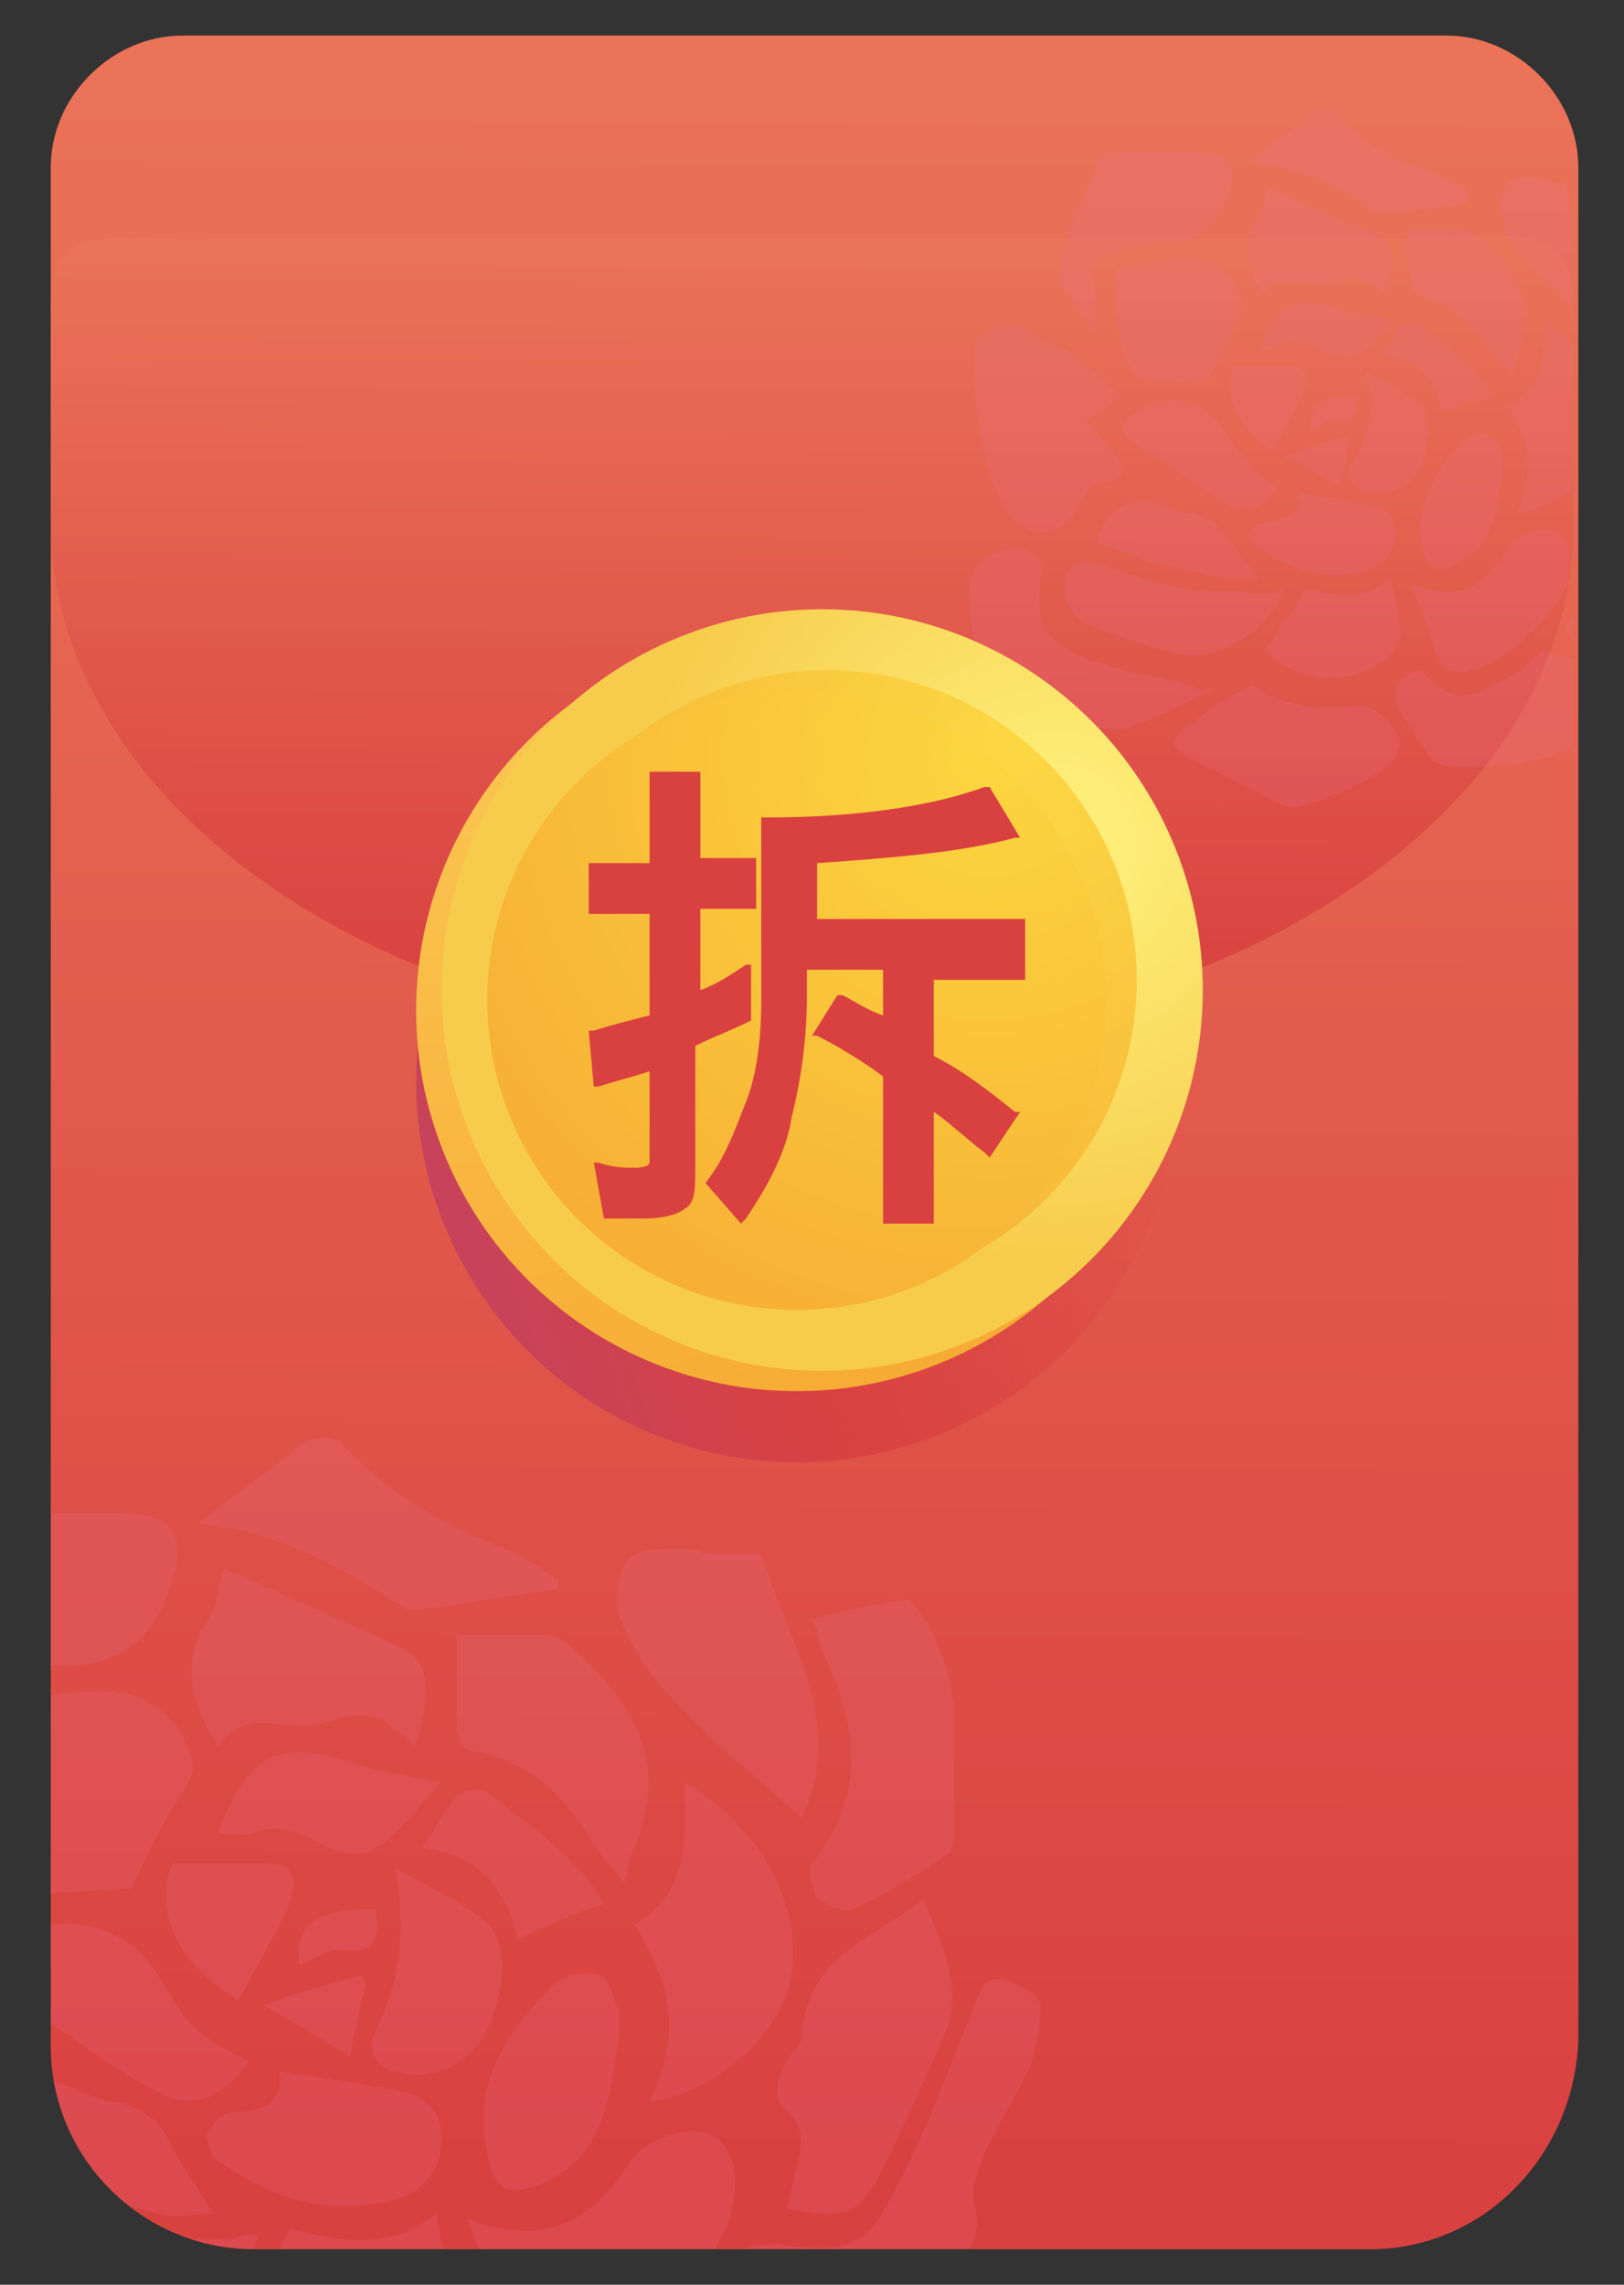 <?xml version="1.0" encoding="utf-8"?>
<!-- Generator: Adobe Illustrator 23.0.1, SVG Export Plug-In . SVG Version: 6.00 Build 0)  -->
<svg version="1.1" id="圖層_1" xmlns="http://www.w3.org/2000/svg" xmlns:xlink="http://www.w3.org/1999/xlink" x="0px" y="0px"
	 viewBox="0 0 32 45" style="enable-background:new 0 0 32 45;" xml:space="preserve">
<rect x="0" y="0" width="32" height="45" fill="#333333" stroke="none"/>
<style type="text/css">
	.st0{fill:url(#SVGID_1_);}
	.st1{fill:url(#SVGID_2_);}
	.st2{opacity:0.19;clip-path:url(#SVGID_4_);}
	.st3{fill:#EB6D93;}
	.st4{opacity:0.19;clip-path:url(#SVGID_6_);}
	.st5{fill:url(#SVGID_7_);}
	.st6{fill:url(#SVGID_8_);}
	.st7{fill:url(#SVGID_9_);}
	.st8{opacity:0.9;fill:url(#SVGID_10_);enable-background:new    ;}
	.st9{fill:url(#SVGID_11_);}
	.st10{fill:#D94140;}
</style>
<g>
	<g>
		
			<linearGradient id="SVGID_1_" gradientUnits="userSpaceOnUse" x1="16.193" y1="616.559" x2="15.866" y2="678.735" gradientTransform="matrix(1 0 0 1 0 -622)">
			<stop  offset="0" style="stop-color:#ED7B5C"/>
			<stop  offset="0.772" style="stop-color:#D94140"/>
		</linearGradient>
		<path class="st0" d="M27,44.3H5c-2.2,0-4-1.8-4-4v-37c0-1.4,1.2-2.6,2.6-2.6h24.9c1.4,0,2.6,1.2,2.6,2.6v36.9
			C31,42.5,29.2,44.3,27,44.3z"/>
		
			<linearGradient id="SVGID_2_" gradientUnits="userSpaceOnUse" x1="16.031" y1="624.419" x2="15.913" y2="646.901" gradientTransform="matrix(1 0 0 1 0 -622)">
			<stop  offset="0" style="stop-color:#ED7B5C"/>
			<stop  offset="0.772" style="stop-color:#D94140"/>
		</linearGradient>
		<path class="st1" d="M1,10.4L1,10.4C1.1,16,7.8,20.5,16,20.5s14.9-4.5,15-10l0,0V6c0-1.8-1.5-1.3-3.3-1.3H4.3C2.5,4.8,1,4.2,1,6
			V10.4z"/>
	</g>
	<g>
		<g>
			<g>
				<defs>
					<path id="SVGID_3_" d="M27,44.3H5c-2.2,0-4-1.8-4-4V4.7c0-2.2,1.8-4,4-4h22c2.2,0,4,1.8,4,4v35.5C31,42.5,29.2,44.3,27,44.3z"
						/>
				</defs>
				<clipPath id="SVGID_4_">
					<use xlink:href="#SVGID_3_"  style="overflow:visible;"/>
				</clipPath>
				<g class="st2">
					<path class="st3" d="M2.8,47.2C1.9,47.6,1,48,0.1,48.3c-0.4,0.1-0.9,0.1-1.3-0.1c-1.2-0.5-2.3-1.1-3.4-1.6
						c-0.2-0.1-0.3-0.3-0.4-0.4c-0.1-0.8-0.2-1.7-0.1-2.5s0.7-1.2,1.4-1.3c0.8,0,1.1,0.3,1.1,1.1c-0.2,1.4,0.4,2.1,2.2,2.7
						c0.8,0.3,1.8,0.4,2.6,0.6c0.2,0,0.4,0.1,0.5,0.1C2.7,47.1,2.7,47.1,2.8,47.2z"/>
					<path class="st3" d="M-1.1,35.7C-1.5,35.1-2,34.6-2.2,34c-0.2-0.4,0-1,0.2-1.4c0.3-0.8,0.7-1.5,1-2.3c0.1-0.4,0.3-0.5,0.7-0.5
						c0.9,0,1.8,0,2.7,0s1.3,0.4,1,1.3c-0.3,1-0.8,1.6-1.9,1.7c-0.7,0-1.3,0.1-1.9,0.3c-0.2,0-0.5,0.3-0.5,0.5
						c0,0.7,0.1,1.4,0.1,2.1C-1,35.6-1.1,35.7-1.1,35.7z"/>
					<path class="st3" d="M16.7,46.1c-0.6-0.1-1.3-0.2-1.9-0.4c-0.3-0.1-0.8-0.1-0.7-0.6s0.4-0.9,1-0.9c0.1,0,0.1,0,0.2,0
						c1.4,0.2,1.8,0.1,2.4-1.2c0.6-1.1,1-2.3,1.5-3.5c0.1-0.3,0.2-0.6,0.6-0.5c0.3,0.1,0.7,0.3,0.7,0.5c0,0.4-0.1,0.9-0.2,1.2
						c-0.3,0.6-0.6,1.1-0.9,1.7c-0.1,0.3-0.3,0.7-0.2,1c0.2,0.7-0.2,1.1-0.7,1.5C18,45.6,17.5,46.2,16.7,46.1z"/>
					<path class="st3" d="M2.6,37.2c-0.6,0-1.3,0.1-2,0.1c-0.2,0-0.4-0.2-0.5-0.4c-0.5-1-0.7-2.1-0.5-3.3c0.8-0.1,1.6-0.3,2.4-0.3
						c0.9,0,1.7,0.6,1.8,1.5c0,0.2-0.1,0.3-0.2,0.5C3.2,35.9,2.9,36.5,2.6,37.2z"/>
					<path class="st3" d="M9.2,43.7c1.6,0.6,2.5,0,3.2-1.1c0.3-0.5,1.3-0.8,1.7-0.5c0.5,0.4,0.4,1,0.3,1.5c-0.2,1-2.1,2.7-3.1,2.9
						c-0.5,0.1-0.9-0.1-1.2-0.5C9.8,45.4,9.6,44.6,9.2,43.7z"/>
					<path class="st3" d="M18.2,37.4c0.4,1,0.8,1.8,0.4,2.7s-0.8,1.8-1.2,2.6c-0.5,1-0.8,1-1.9,0.8c0.1-0.3,0.1-0.5,0.2-0.8
						c0.1-0.4,0.2-0.9-0.3-1.2c-0.1-0.1-0.1-0.5,0-0.7c0.1-0.3,0.4-0.5,0.4-0.7C15.9,38.5,17.2,38.2,18.2,37.4z"/>
					<path class="st3" d="M15.8,35.8c-0.9-0.8-1.8-1.5-2.6-2.4c-0.4-0.4-0.8-1-1-1.6c-0.1-0.3,0-0.9,0.2-1.1s0.7-0.2,1.1-0.2
						c0.2,0,0.3,0.1,0.5,0.1c0.3,0,0.6,0,1,0C15.5,32.3,16.7,33.9,15.8,35.8z"/>
					<path class="st3" d="M5.1,44c-0.4,1.2-1.9,2.3-3.1,2.1c-1.1-0.2-2.2-0.6-3.3-1c-0.3-0.1-0.6-0.6-0.7-1
						c-0.2-0.8,0.3-1.2,1.1-0.9c1,0.3,2,0.6,3,0.8c0.8,0.1,1.6,0.1,2.4,0.1C4.6,44.1,4.8,44,5.1,44z"/>
					<path class="st3" d="M16,31.9c0.7-0.2,1.2-0.3,1.9-0.4c0.5,0.5,0.8,1.3,0.9,2.1c0,0.8,0,1.7,0,2.5c0,0.1,0,0.3-0.1,0.4
						c-0.6,0.4-1.2,0.8-1.9,1.1c-0.2,0.1-0.5-0.1-0.7-0.2c-0.1-0.2-0.2-0.6-0.1-0.7c1.1-1.4,0.9-2.7,0.2-4.2
						C16.1,32.2,16.1,32,16,31.9z"/>
					<path class="st3" d="M13.5,35.1c1.5,0.9,2.3,2.4,2.1,3.8c-0.2,1.2-1.5,2.3-2.8,2.5c0.6-1.3,0.5-2.2-0.3-3.5
						C13.6,37.3,13.5,36.2,13.5,35.1z"/>
					<path class="st3" d="M9,32.2c0.5,0,1.1,0,1.7,0c0.2,0,0.4,0.1,0.5,0.2c1.3,1.1,2,2.3,1.3,4c-0.1,0.2-0.1,0.4-0.2,0.7
						c-0.3-0.4-0.6-0.7-0.8-1.1c-0.5-0.7-1.1-1.3-2.1-1.5C9,34.5,9,34.1,9,33.7C9,33.2,9,32.7,9,32.2z"/>
					<path class="st3" d="M11,31.3c-0.9,0.1-1.8,0.3-2.7,0.4c-0.1,0-0.2,0-0.3,0c-1.2-0.8-2.4-1.5-4.1-1.7c0.8-0.6,1.5-1.1,2.1-1.6
						c0.2-0.1,0.6-0.1,0.7,0c0.9,1,2,1.6,3.2,2.1c0.4,0.1,0.7,0.4,1.1,0.6C11,31.2,11,31.3,11,31.3z"/>
					<path class="st3" d="M5.7,43.9c0.9,0.2,1.9,0.5,2.9-0.3c0.1,0.7,0.3,1.3,0.3,1.8c0,0.3-0.3,0.7-0.5,0.9c-1.4,0.9-2.6,0.9-4-0.4
						c0.2-0.3,0.5-0.6,0.7-1C5.4,44.7,5.5,44.3,5.7,43.9z"/>
					<path class="st3" d="M4.3,34.4c-0.5-0.8-0.8-1.6-0.2-2.5c0.2-0.3,0.2-0.6,0.3-1c1.2,0.5,2.3,1,3.4,1.5c0.7,0.3,0.7,0.8,0.4,2
						C8,34.2,7.8,34.1,7.7,34c-0.6-0.5-1.2,0-1.7,0C5.3,34,4.8,33.7,4.3,34.4z"/>
					<path class="st3" d="M4.9,40.6c-0.5,0.7-1.1,1-1.8,0.6c-1.1-0.6-2-1.3-3-2c-0.5-0.3-0.3-0.7,0.1-1c0.8-0.5,1.9-0.4,2.6,0.3
						c0.4,0.4,0.6,1,1,1.4C4.1,40.2,4.5,40.4,4.9,40.6z"/>
					<path class="st3" d="M5.5,40.8c0.7,0.1,1.3,0.2,1.9,0.3c0.9,0.1,1.3,0.4,1.3,1c0,0.7-0.4,1.2-1.3,1.3c-1.2,0.2-2.2-0.2-3.2-0.9
						c0-0.1-0.2-0.4-0.1-0.5c0.1-0.2,0.3-0.4,0.5-0.4C5.2,41.6,5.6,41.4,5.5,40.8z"/>
					<path class="st3" d="M12.2,40.1C12,41.2,12,42.4,10.7,43c-0.7,0.3-1,0.1-1.1-0.6C9.3,41,10,40,10.9,39.1
						c0.2-0.2,0.7-0.3,0.9-0.2c0.2,0,0.3,0.5,0.4,0.7C12.2,39.8,12.2,39.9,12.2,40.1z"/>
					<path class="st3" d="M4.2,43.6c-0.4,0-0.7,0.1-1.1,0C2.4,43.4,1.7,43.2,1,43s-1.3-0.4-2-0.7c0.4-1.3,1.3-1.7,2.6-1.1
						c0.2,0.1,0.5,0.2,0.7,0.2c0.5,0.1,0.9,0.4,1.1,0.9C3.6,42.7,3.9,43.1,4.2,43.6z"/>
					<path class="st3" d="M7.8,36.8c0.7,0.4,1.2,0.6,1.7,1C10,38.1,10,39.1,9.6,40c-0.4,0.7-1.1,1-1.8,0.8c-0.4-0.1-0.6-0.4-0.4-0.8
						C7.9,39,8,38,7.8,36.8z"/>
					<path class="st3" d="M4.3,36.1c0.6-1.6,1.2-1.9,2.9-1.3c0.4,0.1,0.9,0.2,1.5,0.3c-0.5,0.5-0.8,1-1.3,1.3
						c-0.3,0.2-0.8,0.1-1.1-0.1c-0.4-0.2-0.8-0.4-1.3-0.2C4.8,36.2,4.5,36.1,4.3,36.1z"/>
					<path class="st3" d="M4.7,39.4c-1.2-0.7-1.7-1.8-1.3-2.7c0.6,0,1.1,0,1.7,0c0.7,0,0.8,0.2,0.6,0.8C5.4,38.2,5,38.8,4.7,39.4z"
						/>
					<path class="st3" d="M10.2,38.2c-0.2-0.9-0.7-1.7-1.9-1.8c0.3-0.4,0.4-0.7,0.7-1c0.1-0.1,0.4-0.2,0.6-0.1
						c0.9,0.7,1.8,1.3,2.3,2.2C11.3,37.7,10.8,37.9,10.2,38.2z"/>
					<path class="st3" d="M7.2,39.1C7.1,39.5,7,40,6.9,40.5c-0.5-0.3-1-0.6-1.7-1c0.7-0.3,1.3-0.4,1.9-0.6C7.1,38.9,7.2,39,7.2,39.1
						z"/>
					<path class="st3" d="M7.4,37.6c0.1,0.6,0,0.9-0.7,0.8c-0.3,0-0.5,0.2-0.8,0.3C5.8,37.9,6.2,37.6,7.4,37.6z"/>
				</g>
			</g>
		</g>
		<g>
			<g>
				<defs>
					<path id="SVGID_5_" d="M27,44.3H5c-2.2,0-4-1.8-4-4V4.7c0-2.2,1.8-4,4-4h22c2.2,0,4,1.8,4,4v35.5C31,42.5,29.2,44.3,27,44.3z"
						/>
				</defs>
				<clipPath id="SVGID_6_">
					<use xlink:href="#SVGID_5_"  style="overflow:visible;"/>
				</clipPath>
				<g class="st4">
					<path class="st3" d="M22.1,7.8c-0.3,0.2-0.5,0.4-0.7,0.5C21.6,8.5,21.9,8.8,22,9c0.2,0.3,0.2,0.4-0.2,0.5
						c-0.2,0-0.4,0.1-0.5,0.4c-0.3,0.7-1.1,0.8-1.5,0.1c-0.3-0.5-0.4-1-0.5-1.6c-0.1-0.4-0.1-0.9-0.1-1.3c0-0.2,0-0.5,0.3-0.6
						s0.6-0.2,0.9,0.1c0.2,0.2,0.4,0.2,0.6,0.3C21.4,7.1,21.7,7.5,22.1,7.8z"/>
					<path class="st3" d="M23.9,13.6c-0.5,0.2-1,0.5-1.6,0.7c-0.2,0.1-0.5,0.1-0.8,0c-0.7-0.3-1.4-0.6-2.1-1c-0.1,0-0.2-0.2-0.2-0.2
						c0-0.5-0.1-1-0.1-1.5s0.4-0.7,0.8-0.8c0.5,0,0.7,0.2,0.6,0.7c-0.1,0.9,0.2,1.3,1.3,1.6c0.5,0.2,1.1,0.2,1.6,0.4
						c0.1,0,0.2,0.1,0.3,0.1C23.9,13.5,23.9,13.5,23.9,13.6z"/>
					<path class="st3" d="M24.7,13.5c0.5,0.4,1.3,0.5,2,0.4c0.4,0,0.6,0.2,0.8,0.5c0.2,0.3,0,0.6-0.3,0.8c-0.5,0.3-1,0.5-1.6,0.7
						c-0.1,0-0.1,0-0.2,0c-0.7-0.3-1.4-0.7-2-1c-0.4-0.2-0.3-0.4,0-0.6C23.8,14,24.2,13.7,24.7,13.5z"/>
					<path class="st3" d="M31.9,13.2c-0.1,1-0.7,1.6-1.8,1.8c-0.5,0.1-1,0.1-1.5,0.1c-0.2,0-0.4-0.1-0.5-0.3c-0.2-0.3-0.5-0.7-0.6-1
						c0-0.1,0-0.3,0.1-0.4c0.1-0.1,0.4-0.3,0.5-0.1c0.5,0.6,1,0.4,1.5,0.1c0.3-0.1,0.6-0.4,0.8-0.6C31,13,31.5,13.1,31.9,13.2z"/>
					<path class="st3" d="M21.6,6.6c-0.2-0.3-0.5-0.7-0.7-1c-0.1-0.2,0-0.6,0.1-0.9c0.2-0.5,0.4-0.9,0.6-1.4C21.6,3.1,21.7,3,22,3
						c0.5,0,1.1,0,1.6,0c0.6,0,0.8,0.3,0.6,0.8c-0.2,0.6-0.5,1-1.2,1c-0.4,0-0.8,0.1-1.2,0.2c-0.1,0-0.3,0.2-0.3,0.3
						C21.6,5.7,21.6,6.1,21.6,6.6L21.6,6.6z"/>
					<path class="st3" d="M32.4,12.9c-0.4-0.1-0.8-0.1-1.1-0.2c-0.2,0-0.5-0.1-0.4-0.4c0.1-0.3,0.3-0.5,0.6-0.5h0.1
						c0.8,0.1,1.1,0,1.5-0.7c0.3-0.7,0.6-1.4,0.9-2.1c0-0.2,0-0.4,0.2-0.3c0.2,0.1,0.4,0.2,0.4,0.3c0,0.2,0,0.5-0.1,0.8
						c-0.2,0.4-0.4,0.7-0.6,1.1c-0.1,0.2-0.2,0.4-0.1,0.6c0.1,0.4-0.1,0.7-0.4,0.9C33.2,12.6,32.9,12.9,32.4,12.9z"/>
					<path class="st3" d="M23.8,7.5c-0.3,0-0.8,0.1-1.2,0c-0.1,0-0.3-0.1-0.3-0.2c-0.3-0.6-0.4-1.2-0.3-2c0.5-0.1,1-0.2,1.4-0.2
						c0.6,0,1,0.4,1.1,0.9c0,0.1-0.1,0.2-0.1,0.3C24.2,6.8,24,7.1,23.8,7.5z"/>
					<path class="st3" d="M27.8,11.5c1,0.4,1.5,0,1.9-0.7c0.2-0.3,0.8-0.5,1-0.3c0.3,0.2,0.2,0.6,0.2,0.9c-0.1,0.6-1.3,1.7-1.9,1.8
						c-0.3,0.1-0.6,0-0.7-0.3C28.2,12.5,28,12,27.8,11.5z"/>
					<path class="st3" d="M33.3,7.6c0.3,0.6,0.5,1.1,0.2,1.6s-0.5,1.1-0.7,1.6c-0.3,0.6-0.5,0.6-1.2,0.5c0-0.2,0.1-0.3,0.1-0.5
						c0-0.3,0.1-0.5-0.2-0.8c-0.1-0.1,0-0.3,0-0.5s0.2-0.3,0.2-0.4C31.9,8.3,32.7,8.1,33.3,7.6z"/>
					<path class="st3" d="M31.8,6.7c-0.6-0.5-1.1-0.9-1.6-1.4c-0.3-0.3-0.5-0.6-0.6-1c-0.1-0.2,0-0.5,0.1-0.7
						c0.1-0.1,0.4-0.1,0.6-0.1c0.1,0,0.2,0.1,0.3,0.1c0.2,0,0.4,0,0.6,0C31.6,4.6,32.3,5.6,31.8,6.7z"/>
					<path class="st3" d="M25.3,11.6c-0.2,0.7-1.2,1.4-1.9,1.3c-0.7-0.1-1.4-0.4-2-0.6c-0.2-0.1-0.4-0.4-0.4-0.6
						c-0.1-0.5,0.2-0.7,0.6-0.6c0.6,0.2,1.2,0.4,1.8,0.5c0.5,0.1,1,0,1.4,0.1C25,11.7,25.1,11.7,25.3,11.6z"/>
					<path class="st3" d="M31.9,4.3c0.4-0.1,0.8-0.2,1.2-0.3c0.3,0.3,0.5,0.8,0.5,1.3s0,1,0,1.5c0,0.1,0,0.2-0.1,0.2
						c-0.4,0.2-0.7,0.5-1.1,0.6c-0.1,0-0.3,0-0.4-0.1c-0.1-0.1-0.1-0.3,0-0.4c0.7-0.8,0.6-1.7,0.1-2.5C32,4.5,32,4.4,31.9,4.3z"/>
					<path class="st3" d="M30.4,6.3c0.9,0.5,1.4,1.5,1.2,2.3c-0.1,0.7-0.9,1.4-1.7,1.5c0.3-0.8,0.3-1.3-0.2-2.1
						C30.5,7.6,30.4,6.9,30.4,6.3z"/>
					<path class="st3" d="M27.7,4.5c0.3,0,0.7,0,1.1,0c0.1,0,0.2,0.1,0.3,0.1C29.9,5.3,30.3,6,29.9,7c0,0.1-0.1,0.3-0.1,0.4
						c-0.2-0.2-0.4-0.4-0.5-0.6C29,6.4,28.6,6,28.1,5.9c-0.3-0.1-0.3-0.3-0.3-0.5C27.7,5.1,27.7,4.8,27.7,4.5z"/>
					<path class="st3" d="M28.9,4c-0.5,0.1-1.1,0.2-1.6,0.2c-0.1,0-0.1,0-0.2,0c-0.7-0.5-1.5-0.9-2.5-1c0.5-0.4,0.9-0.7,1.3-1
						c0.1-0.1,0.4-0.1,0.4,0c0.5,0.6,1.2,1,2,1.2c0.2,0.1,0.4,0.2,0.6,0.3C28.9,3.9,28.9,3.9,28.9,4z"/>
					<path class="st3" d="M25.7,11.6c0.6,0.1,1.1,0.3,1.7-0.2c0.1,0.4,0.2,0.8,0.2,1.1c0,0.2-0.2,0.4-0.3,0.5
						c-0.8,0.5-1.6,0.5-2.4-0.2c0.2-0.2,0.3-0.4,0.4-0.6C25.5,12.1,25.6,11.8,25.7,11.6z"/>
					<path class="st3" d="M24.9,5.8c-0.3-0.5-0.5-1-0.1-1.5c0.1-0.2,0.1-0.4,0.2-0.6c0.7,0.3,1.4,0.6,2.1,0.9
						c0.4,0.2,0.4,0.5,0.2,1.2c-0.1-0.1-0.2-0.2-0.3-0.2c-0.4-0.3-0.7,0-1,0C25.5,5.6,25.1,5.4,24.9,5.8z"/>
					<path class="st3" d="M25.2,9.6c-0.3,0.4-0.7,0.6-1.1,0.3c-0.6-0.4-1.2-0.8-1.8-1.2c-0.3-0.2-0.2-0.4,0.1-0.6
						c0.5-0.3,1.2-0.3,1.6,0.2c0.2,0.3,0.4,0.6,0.6,0.8C24.7,9.3,25,9.5,25.2,9.6z"/>
					<path class="st3" d="M25.6,9.7c0.4,0.1,0.8,0.1,1.1,0.2c0.5,0,0.8,0.2,0.8,0.6c0,0.4-0.3,0.7-0.8,0.8c-0.7,0.1-1.3-0.1-1.9-0.5
						c-0.1-0.1-0.2-0.2-0.2-0.3c0.1-0.1,0.2-0.2,0.3-0.2C25.4,10.2,25.7,10.1,25.6,9.7z"/>
					<path class="st3" d="M29.6,9.3c-0.1,0.7-0.1,1.4-0.9,1.8c-0.4,0.2-0.6,0.1-0.7-0.4c-0.1-0.8,0.3-1.4,0.8-2
						c0.1-0.1,0.4-0.2,0.6-0.1c0.1,0,0.2,0.3,0.2,0.5C29.6,9.1,29.6,9.2,29.6,9.3z"/>
					<path class="st3" d="M24.8,11.4c-0.2,0-0.5,0-0.7,0c-0.4-0.1-0.8-0.2-1.3-0.3c-0.4-0.1-0.8-0.3-1.2-0.4c0.2-0.8,0.8-1,1.5-0.7
						c0.1,0.1,0.3,0.1,0.4,0.1c0.3,0.1,0.5,0.2,0.7,0.5C24.4,10.9,24.6,11.1,24.8,11.4z"/>
					<path class="st3" d="M26.9,7.3c0.4,0.2,0.7,0.4,1,0.6c0.3,0.2,0.3,0.8,0.1,1.3c-0.2,0.4-0.7,0.6-1.1,0.5
						c-0.2-0.1-0.4-0.3-0.3-0.5C27,8.6,27.1,8,26.9,7.3z"/>
					<path class="st3" d="M24.8,6.9c0.4-1,0.7-1.1,1.7-0.8c0.3,0.1,0.6,0.1,0.9,0.2C27.2,6.6,27,6.9,26.7,7c-0.2,0.1-0.5,0-0.7-0.1
						c-0.3-0.1-0.5-0.3-0.8-0.1C25.1,6.9,25,6.9,24.8,6.9z"/>
					<path class="st3" d="M25.1,8.9c-0.7-0.4-1-1.1-0.8-1.7c0.4,0,0.7,0,1,0c0.4,0,0.5,0.1,0.4,0.5C25.5,8.1,25.3,8.5,25.1,8.9z"/>
					<path class="st3" d="M28.4,8.1c-0.1-0.6-0.4-1-1.2-1.1c0.2-0.2,0.3-0.4,0.4-0.6c0.2,0,0.4-0.1,0.4,0c0.5,0.4,1.1,0.8,1.4,1.4
						C29.1,7.9,28.8,8,28.4,8.1z"/>
					<path class="st3" d="M26.6,8.7c-0.1,0.3-0.1,0.5-0.2,0.9c-0.3-0.2-0.6-0.4-1.1-0.6c0.5-0.2,0.8-0.3,1.2-0.4
						C26.6,8.6,26.6,8.6,26.6,8.7z"/>
					<path class="st3" d="M26.7,7.8c0.1,0.4,0,0.5-0.4,0.5c-0.2,0-0.3,0.1-0.5,0.2C25.8,8,26,7.8,26.7,7.8z"/>
				</g>
			</g>
		</g>
	</g>
</g>
<linearGradient id="SVGID_7_" gradientUnits="userSpaceOnUse" x1="-820.478" y1="773.281" x2="-805.455" y2="773.281" gradientTransform="matrix(-0.952 0.305 0.305 0.952 -994.387 -467.296)">
	<stop  offset="2.512887e-02" style="stop-color:#D94140;stop-opacity:0"/>
	<stop  offset="0.52" style="stop-color:#D94140;stop-opacity:0.897"/>
	<stop  offset="0.577" style="stop-color:#D94140"/>
	<stop  offset="1" style="stop-color:#C6435C"/>
</linearGradient>
<circle class="st5" cx="15.7" cy="21.3" r="7.5"/>
<g>
	<g>
		
			<radialGradient id="SVGID_8_" cx="-215.648" cy="-413.356" r="17.179" gradientTransform="matrix(0.97 -0.168 -0.168 -0.97 148.408 -424.464)" gradientUnits="userSpaceOnUse">
			<stop  offset="0" style="stop-color:#FCC854"/>
			<stop  offset="1" style="stop-color:#F6AB34"/>
		</radialGradient>
		<circle class="st6" cx="15.7" cy="19.9" r="7.5"/>
		
			<radialGradient id="SVGID_9_" cx="-204.178" cy="-419.363" r="10.867" gradientTransform="matrix(0.97 -0.168 -0.168 -0.97 148.408 -424.464)" gradientUnits="userSpaceOnUse">
			<stop  offset="0" style="stop-color:#FEF37F"/>
			<stop  offset="0.773" style="stop-color:#F7CC4C"/>
		</radialGradient>
		<circle class="st7" cx="16.2" cy="19.5" r="7.5"/>
		
			<radialGradient id="SVGID_10_" cx="-204.522" cy="-417.158" r="17.86" gradientTransform="matrix(0.97 -0.168 -0.168 -0.97 148.408 -424.464)" gradientUnits="userSpaceOnUse">
			<stop  offset="0" style="stop-color:#FCD63F"/>
			<stop  offset="0.773" style="stop-color:#F6AB34"/>
		</radialGradient>
		<circle class="st8" cx="16.3" cy="19.3" r="6.1"/>
		
			<radialGradient id="SVGID_11_" cx="-205.196" cy="-417.396" r="17.86" gradientTransform="matrix(0.97 -0.168 -0.168 -0.97 148.408 -424.464)" gradientUnits="userSpaceOnUse">
			<stop  offset="0" style="stop-color:#FCD63F"/>
			<stop  offset="0.773" style="stop-color:#F6AB34"/>
		</radialGradient>
		<circle class="st9" cx="15.7" cy="19.7" r="6.1"/>
	</g>
	<g>
		<path class="st10" d="M14.8,20.1V19L14.7,19c-0.3,0.2-0.6,0.4-0.9,0.5v-1.6h1.1v-1h-1.1v-1.7h-1V17h-1.2v1h1.2V20
			c-0.4,0.1-0.8,0.2-1.1,0.3l-0.1,0l0.1,1.1l0.1,0c0.3-0.1,0.7-0.2,1-0.3v1.8c0,0,0,0.1-0.3,0.1c-0.2,0-0.4,0-0.7-0.1l-0.1,0
			l0.2,1.1h0.8c0.4,0,0.7-0.1,0.8-0.2c0.2-0.1,0.2-0.4,0.2-0.8v-2.4C14.1,20.4,14.4,20.3,14.8,20.1L14.8,20.1z"/>
		<path class="st10" d="M20.2,19.1v-1h-4.1V17c1.4-0.1,2.8-0.2,3.9-0.5l0.1,0l-0.6-1l-0.1,0c-1.1,0.4-2.6,0.6-4.3,0.6h-0.1l0,3.6
			c0,0.8-0.1,1.5-0.3,2c-0.2,0.5-0.4,1.1-0.8,1.6l0,0l0.7,0.8l0.1-0.1c0.4-0.6,0.8-1.3,0.9-2c0.2-0.8,0.3-1.6,0.3-2.4v-0.5h1.5v0.9
			c-0.3-0.1-0.6-0.3-0.8-0.4l-0.1,0l-0.5,0.8l0.1,0c0.4,0.2,0.9,0.5,1.3,0.8v2.9h1v-2.2c0.3,0.2,0.6,0.5,1,0.8l0.1,0.1l0.6-0.9
			l-0.1,0c-0.5-0.4-1-0.8-1.6-1.1v-1.5H20.2z"/>
	</g>
</g>
</svg>
